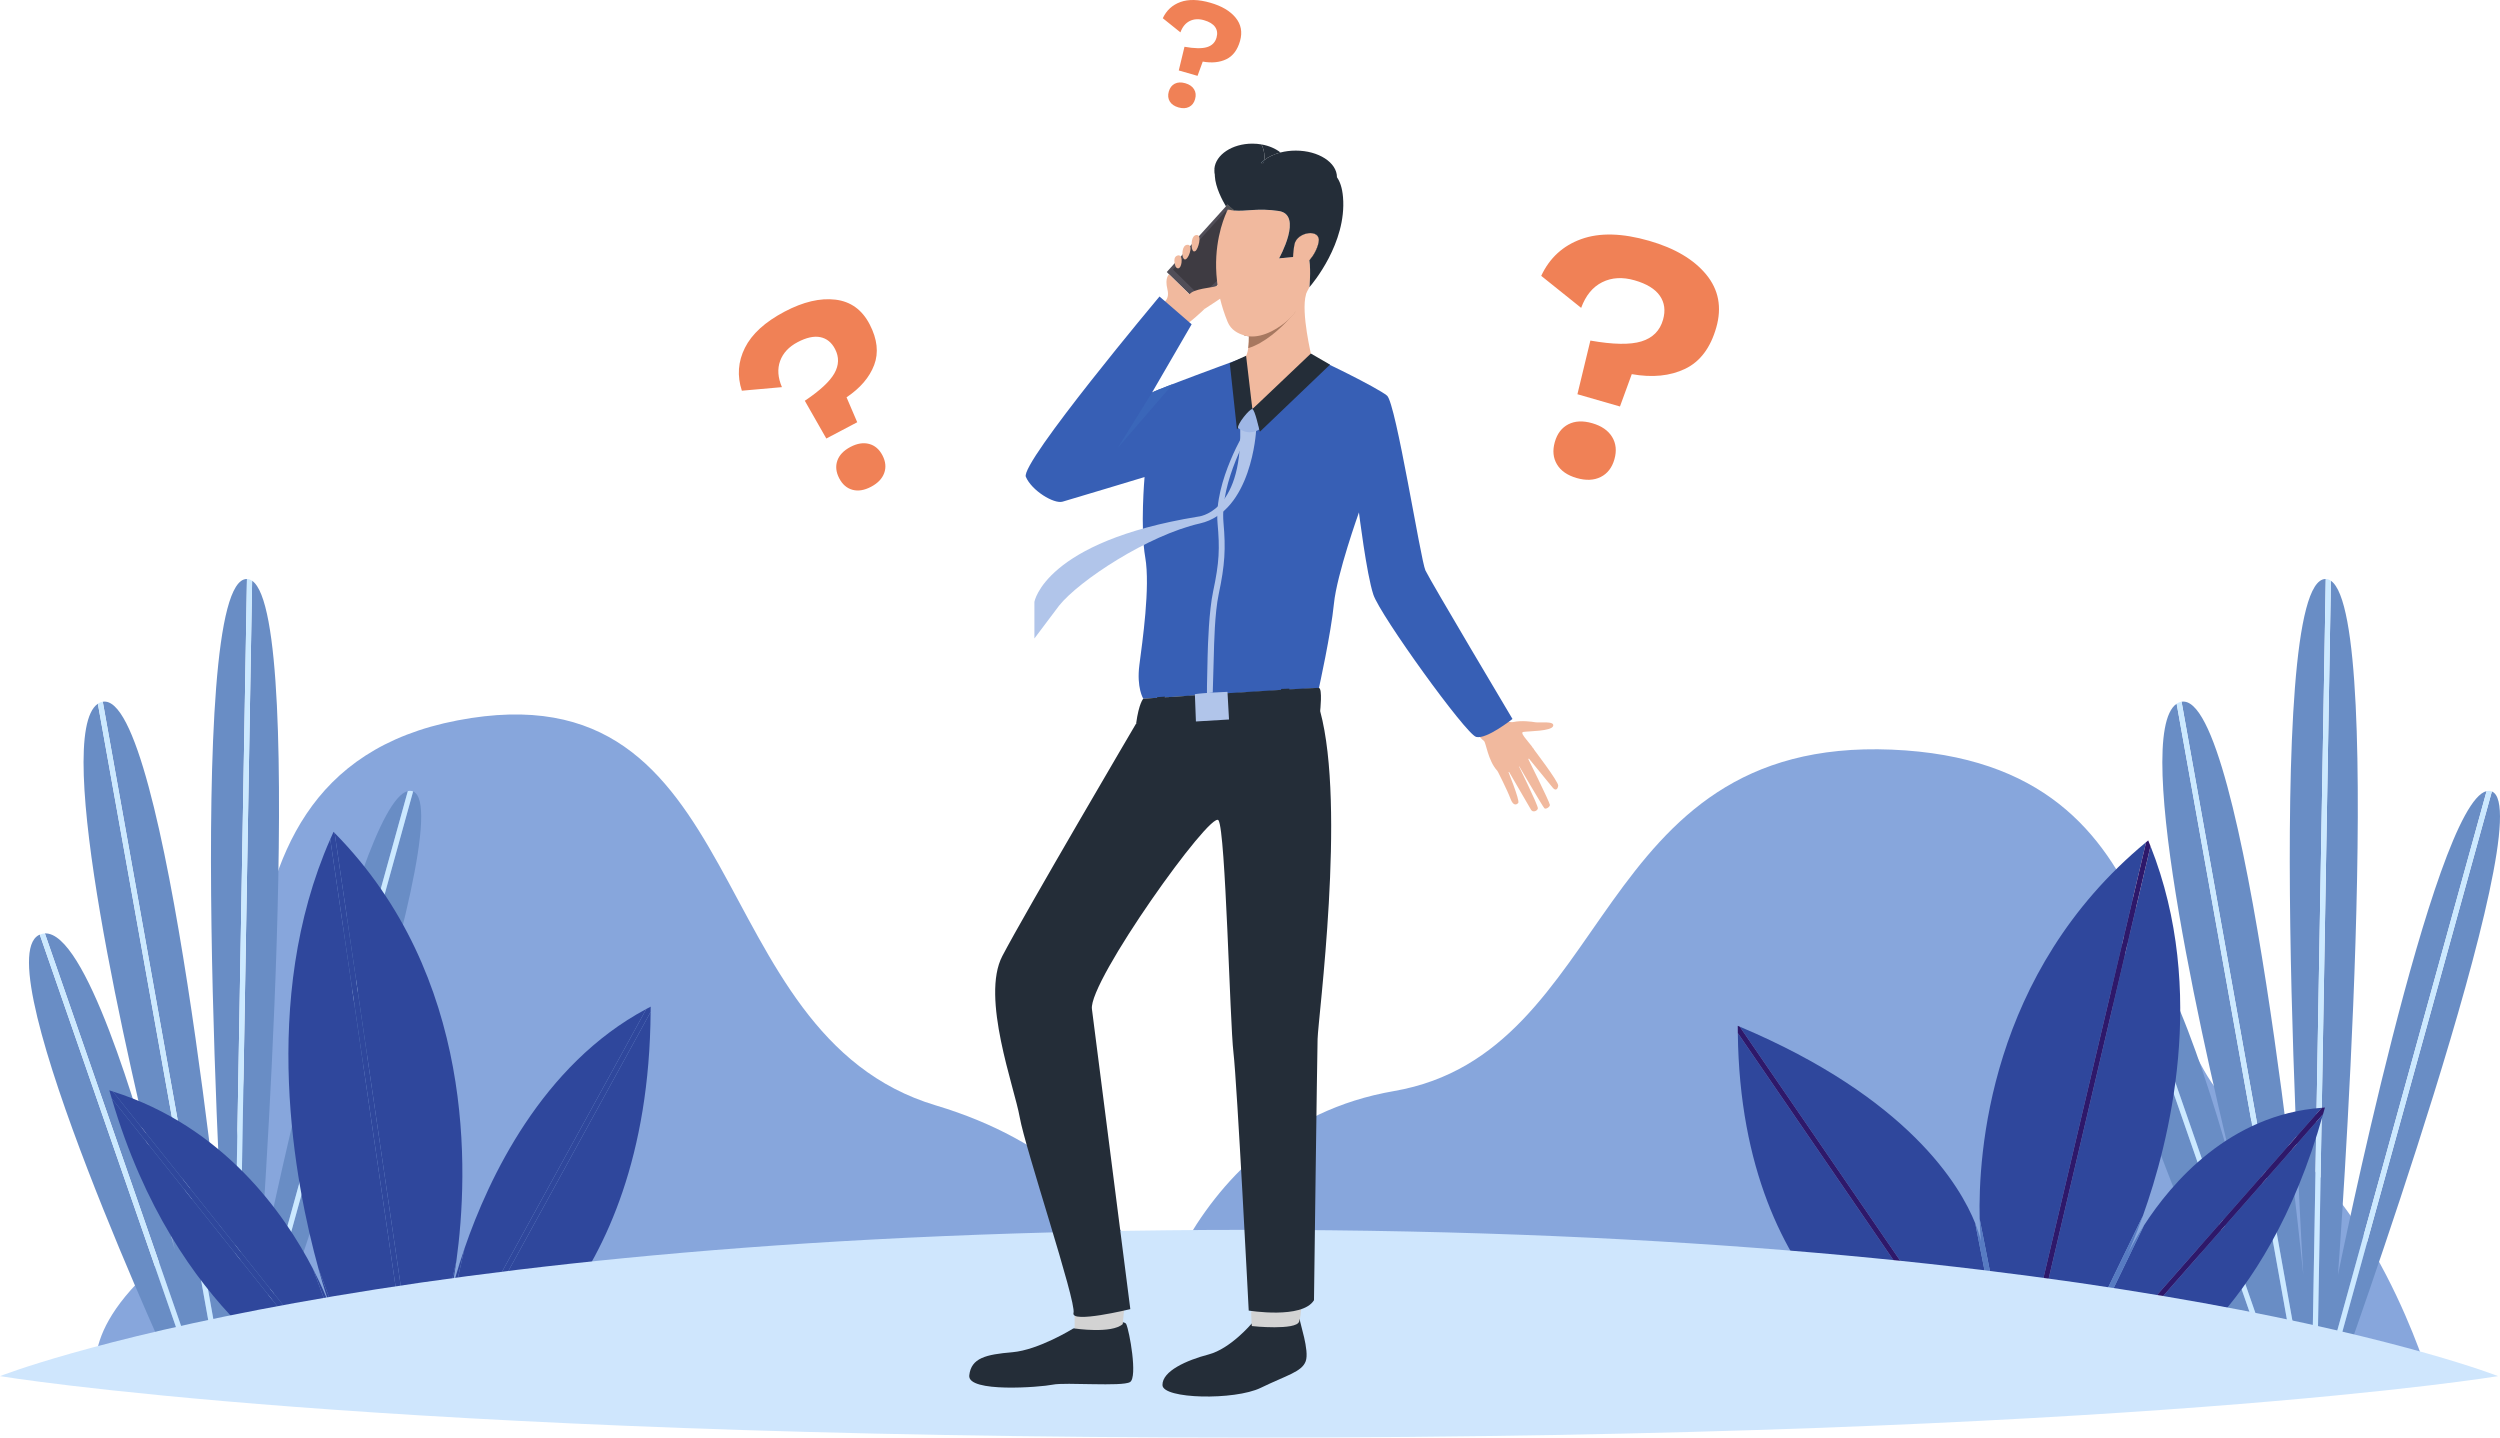 <svg width="553" height="318" viewBox="0 0 553 318" fill="none" xmlns="http://www.w3.org/2000/svg">
<path d="M251.196 304.981C251.196 304.981 259.29 249.828 308.329 241.347C357.367 232.871 351.435 163.042 418.437 165.818C485.439 168.6 471.632 233.565 498.294 248.154C524.955 262.747 537.334 304.981 537.334 304.981H251.196Z" fill="#87A6DC"/>
<path d="M259.57 304.98C259.57 304.98 259.57 260.259 206.987 244.51C154.402 228.762 166.922 146.734 101.19 159.353C35.459 171.972 67.386 255.891 41.721 274.188C16.055 292.486 21.688 304.979 21.688 304.979H259.57V304.98Z" fill="#87A6DC"/>
<path d="M517.159 305.225L515.173 305.26L551.206 175.076C562.45 179.628 517.159 305.225 517.159 305.225ZM504.104 305.454L469.755 206.472C478.656 206.035 490.168 244.735 495.529 264.807C497.333 272.051 498.525 276.548 498.525 276.548C498.525 276.548 497.402 271.815 495.529 264.807C488.316 235.81 471.293 162.613 481.473 155.668L508.285 305.382L504.104 305.454ZM512.537 305.306L515.599 128.469C528.005 136.933 517.159 282.011 517.159 282.011C517.159 282.011 538.258 177.778 550.038 174.992L513.975 305.279L512.537 305.306Z" fill="#698DC5"/>
<path d="M495.528 264.806C497.401 271.814 498.524 276.547 498.524 276.547C498.524 276.547 497.333 272.05 495.528 264.806Z" fill="#9DADEC"/>
<path d="M509.45 305.361L482.563 155.227C496.627 152.762 509.488 282.011 509.488 282.011C509.488 282.011 500.17 128.073 514.419 128.073C514.432 128.073 514.443 128.078 514.456 128.078L511.387 305.327L509.45 305.361ZM499.074 305.54C499.074 305.54 456.323 213.42 468.381 206.855C468.464 206.811 468.548 206.785 468.631 206.747L502.892 305.476L499.074 305.54Z" fill="#698DC5"/>
<path d="M513.974 305.278L550.037 174.992C550.414 174.899 550.781 174.913 551.139 175.039C551.163 175.046 551.182 175.068 551.206 175.075L515.173 305.259L513.974 305.278ZM511.387 305.326L514.456 128.077C514.857 128.085 515.238 128.222 515.6 128.468L512.538 305.305L511.387 305.326ZM508.285 305.383L481.473 155.67C481.666 155.539 481.869 155.429 482.083 155.344C482.244 155.284 482.403 155.259 482.563 155.228L509.45 305.363L508.285 305.383ZM502.892 305.477L468.631 206.747C469.001 206.581 469.375 206.491 469.755 206.473L504.104 305.455L502.892 305.477Z" fill="#CCE9FF"/>
<path d="M49.62 305.361L22.734 155.227C36.798 152.764 49.658 282.011 49.658 282.011C49.658 282.011 40.342 128.073 54.591 128.073C54.603 128.073 54.614 128.078 54.627 128.078L51.56 305.327L49.62 305.361ZM44.273 305.454L9.927 206.472C18.825 206.032 30.338 244.734 35.702 264.807C37.505 272.05 38.696 276.547 38.696 276.547C38.696 276.547 37.573 271.815 35.702 264.807C28.487 235.81 11.465 162.61 21.646 155.668L48.457 305.381L44.273 305.454Z" fill="#698DC5"/>
<path d="M35.702 264.806C37.574 271.814 38.696 276.547 38.696 276.547C38.696 276.547 37.504 272.05 35.702 264.806Z" fill="#9DADEC"/>
<path d="M39.244 305.54C39.244 305.54 -3.504 213.42 8.554 206.855C8.637 206.811 8.72 206.785 8.803 206.745L43.066 305.476L39.244 305.54ZM57.331 305.225L55.344 305.26L91.378 175.076C102.62 179.628 57.331 305.225 57.331 305.225ZM52.71 305.306L55.773 128.469C68.177 136.933 57.332 282.011 57.332 282.011C57.332 282.011 78.43 177.778 90.21 174.992L54.147 305.278L52.71 305.306Z" fill="#698DC5"/>
<path d="M54.147 305.278L90.21 174.992C90.587 174.899 90.954 174.913 91.31 175.039C91.335 175.046 91.355 175.068 91.379 175.075L55.345 305.259L54.147 305.278ZM51.559 305.326L54.625 128.077C55.028 128.085 55.408 128.222 55.771 128.468L52.709 305.305L51.559 305.326ZM48.456 305.383L21.646 155.668C21.839 155.538 22.04 155.428 22.256 155.343C22.415 155.283 22.575 155.255 22.734 155.227L49.62 305.362L48.456 305.383ZM43.066 305.477L8.803 206.745C9.172 206.58 9.547 206.49 9.926 206.472L44.273 305.454L43.066 305.477Z" fill="#CCE9FF"/>
<path d="M474.719 186.284L446.935 304.263L444.718 304.244L437.903 269.625C437.557 255.645 439.849 215.164 474.719 186.284ZM475.185 304.509L462.89 304.405L513.856 246.466C501.091 292.223 475.185 304.509 475.185 304.509ZM513.574 245.043L461.364 304.391L458.121 304.359L474.262 271.047C480.312 261.672 493.156 246.536 513.574 245.043ZM474.009 268.925L456.846 304.35L448.112 304.273L475.694 187.166C488.445 219.36 479.724 252.972 474.009 268.925ZM424.323 304.066C424.323 304.066 385.1 288.779 384.406 228.52L436.268 304.17L424.323 304.066ZM436.921 270.591L443.544 304.233L437.675 304.184L384.829 227.097C422.17 242.842 433.611 262.323 436.921 270.591Z" fill="#2F479C"/>
<path d="M514.279 244.981C514.144 245.488 513.997 245.968 513.856 246.467L462.89 304.405L461.365 304.391L513.574 245.043C513.811 245.026 514.04 244.995 514.279 244.981ZM475.185 185.894C475.362 186.317 475.526 186.743 475.693 187.166L448.112 304.273L446.933 304.263L474.718 186.285C474.878 186.157 475.028 186.025 475.185 185.894ZM384.828 227.096L437.674 304.183L436.267 304.169L384.405 228.518C384.398 227.982 384.389 227.449 384.389 226.902C384.54 226.966 384.679 227.034 384.828 227.096Z" fill="#2E186A"/>
<path d="M470.527 277.601C470.281 278.135 470.142 278.419 470.142 278.419C470.142 278.419 470.27 278.127 470.527 277.601Z" fill="#577BC2"/>
<path d="M470.527 277.602C470.27 278.128 470.142 278.42 470.142 278.42C470.142 278.42 470.281 278.137 470.527 277.602C471.105 276.414 472.339 274.024 474.262 271.047L458.121 304.359L456.846 304.349L474.009 268.924C472.471 273.222 471.149 276.241 470.527 277.602ZM438.195 274.609C438.195 274.609 437.981 272.796 437.903 269.626L444.718 304.244L443.544 304.233L436.921 270.591C437.933 273.115 438.195 274.609 438.195 274.609Z" fill="#577BC2"/>
<path d="M100.95 278.933L94.835 306.083H91.805L74.023 184.256C105.191 215.909 103.676 259.197 100.95 278.933ZM142.966 223.183L97.441 306.083H96.012L102.759 276.133C108.101 260.586 119.904 235.503 142.966 223.183ZM105.565 306.083H98.754L143.918 223.842C143.456 287.523 105.565 306.083 105.565 306.083ZM69.941 306.083C69.941 306.083 38.939 291.507 24.712 242.972L75.022 306.083H69.941ZM69.23 280.675L78.646 306.083H76.496L24.96 241.436C49.458 249.15 62.936 268.508 69.23 280.675ZM73.057 185.615L90.641 306.083H79.876L70.446 280.635C65.25 261.877 57.353 221.298 73.057 185.615Z" fill="#2F479C"/>
<path d="M143.929 222.67C143.929 223.063 143.922 223.45 143.92 223.841L98.755 306.082H97.441L142.966 223.183C143.285 223.011 143.605 222.837 143.929 222.67ZM73.777 184.001C73.861 184.086 73.939 184.174 74.023 184.256L91.805 306.082H90.641L73.057 185.614C73.294 185.078 73.53 184.54 73.777 184.001ZM24.96 241.436L76.496 306.082H75.022L24.712 242.972C24.535 242.37 24.35 241.786 24.178 241.177C24.444 241.256 24.698 241.351 24.96 241.436Z" fill="#2F479C"/>
<path d="M99.637 286.649C99.189 288.469 98.989 289.509 98.989 289.509C98.989 289.509 99.255 288.499 99.637 286.649C100.22 284.289 101.222 280.608 102.759 276.132L96.012 306.082H94.835L100.951 278.932C100.497 282.208 100.012 284.831 99.637 286.649Z" fill="#2F479C"/>
<path d="M99.636 286.649C99.255 288.5 98.988 289.51 98.988 289.51C98.988 289.51 99.189 288.47 99.636 286.649ZM73.049 289.125C73.505 290.456 73.777 291.166 73.777 291.166C73.777 291.166 73.539 290.416 73.049 289.125C72.438 287.338 71.496 284.432 70.446 280.635L79.876 306.083H78.647L69.231 280.675C71.109 284.301 72.347 287.279 73.049 289.125Z" fill="#2F479C"/>
<path d="M73.049 289.125C73.54 290.416 73.777 291.166 73.777 291.166C73.777 291.166 73.504 290.456 73.049 289.125Z" fill="#2F479C"/>
<path d="M276.286 272.043C470.729 272.043 552.573 304.401 552.573 304.401C552.573 304.401 470.729 318 276.286 318C81.843 318 0 304.401 0 304.401C0 304.401 81.843 272.043 276.286 272.043Z" fill="#CFE6FD"/>
<path d="M237.377 293.878C237.377 293.878 229.767 298.611 223.933 299.113C218.099 299.614 214.827 300.367 214.401 304.239C213.974 308.11 230.122 306.856 232.896 306.283C235.671 305.709 248.261 306.784 249.969 305.709C251.677 304.634 249.827 294.382 249.115 292.876C248.405 291.369 237.377 293.878 237.377 293.878Z" fill="#242D38"/>
<path d="M237.723 290.318L237.7 293.86C237.7 293.86 245.887 295.091 248.35 292.886L248.665 289.577L237.723 290.318Z" fill="#D3D3D3"/>
<path d="M276.856 292.783C276.856 292.783 272.197 298.332 267.345 299.605C262.494 300.879 257.086 303.273 257.136 306.379C257.188 309.487 273.106 309.792 278.868 306.992C284.629 304.19 287.965 303.464 288.824 301.103C289.683 298.738 287.472 292.551 287.512 291.806C287.561 290.884 276.856 292.783 276.856 292.783Z" fill="#242D38"/>
<path d="M276.757 290.103C276.757 290.103 276.827 293.272 276.924 293.322C277.019 293.374 286.724 294.309 287.359 292.345C287.915 290.626 287.845 288.593 287.845 288.593L276.757 290.103Z" fill="#D3D3D3"/>
<path d="M251.312 160.041C251.312 160.041 226.877 201.611 221.713 211.48C216.93 220.626 224.41 240.533 225.561 247.126C226.763 254.014 238.144 288.006 237.462 290.412C236.779 292.817 250.026 289.578 250.026 289.578C250.026 289.578 242.328 229.272 241.533 223.197C240.737 217.122 267.938 179.046 269.532 181.452C271.122 183.858 272.044 226.167 272.839 232.81C273.635 239.459 276.216 289.898 276.216 289.898C276.216 289.898 288.039 291.849 290.654 287.609C290.654 287.609 291.335 234.547 291.45 229.848C291.563 225.147 297.766 178.564 292.019 157.293C288.98 146.056 251.312 160.041 251.312 160.041Z" fill="#242D38"/>
<path d="M280.029 52.907L269.313 63.079L269.185 63.207L265.118 67.066L263.125 65.106L258.613 60.701L258.087 60.171L259.84 58.227L261.164 56.764L261.546 56.331L263.221 54.467L263.603 54.049L265.198 52.265C265.198 52.265 265.198 52.265 265.198 52.25L271.179 45.643L271.529 45.256L272.534 46.173L272.996 46.575L280.029 52.907Z" fill="#514E58"/>
<path d="M265.531 65.587L278.432 53.336L271.086 46.711L259.45 59.619L265.531 65.587Z" fill="#3E3B42"/>
<path d="M256.657 67.295C256.657 67.295 258.902 66.752 258.24 64.04C257.578 61.331 258.614 60.709 258.614 60.709L266.434 68.349C266.434 68.349 262.636 72.041 261.483 72.188C260.331 72.333 255.498 68.773 256.657 67.295Z" fill="#F1B99E"/>
<path d="M266.435 68.349C266.435 68.349 271.193 65.279 271.641 64.819C272.09 64.361 274.219 62.31 275.09 61.097C275.961 59.882 272.488 60.181 271.481 61.441C270.474 62.703 269.571 63.059 268.871 63.339C268.172 63.616 263.957 63.867 263.12 65.114C262.286 66.36 266.435 68.349 266.435 68.349ZM260.085 59.065C260.085 59.065 260.653 59.815 261.109 58.946C261.564 58.075 261.527 56.071 260.372 56.553C259.213 57.035 260.085 59.065 260.085 59.065ZM261.551 56.412C261.551 56.412 261.75 57.894 262.469 57.226C263.185 56.559 263.904 54.079 262.656 54.143C261.403 54.204 261.551 56.412 261.551 56.412ZM263.596 54.249C263.596 54.249 263.593 56.036 264.424 55.524C265.05 55.135 265.948 51.918 264.7 51.981C263.45 52.044 263.596 54.249 263.596 54.249ZM330.422 158.073C330.422 158.073 333.198 160.058 334.865 159.695C336.533 159.331 338.877 159.63 339.608 159.763C340.586 159.938 343.931 159.405 343.557 160.591C343.182 161.777 338.054 161.715 336.95 161.905C335.847 162.096 339.259 165.041 339.367 166.094C339.476 167.145 333.222 172.768 331.164 170.462C329.105 168.158 328.709 164.235 328.252 163.907C327.794 163.578 326.675 162.292 326.675 162.292L330.422 158.073Z" fill="#F1B99E"/>
<path d="M339.039 165.43C339.039 165.43 344.783 172.938 344.675 173.79C344.568 174.641 344.075 174.958 343.504 174.284C342.933 173.604 337.708 167.203 337.708 167.203C337.708 167.203 342.761 177.343 342.837 178.04C342.88 178.448 341.956 179.11 341.611 178.778C341.266 178.448 335.602 168.738 335.602 168.738C335.602 168.738 340.301 178.213 340.176 178.835C340.064 179.377 339.077 179.806 338.674 179.131C338.27 178.458 333.342 169.952 333.342 169.952C333.342 169.952 336.271 177.103 335.837 177.608C335.571 177.916 334.798 178.519 334.107 176.647C333.416 174.771 331.267 170.566 331.267 170.566L339.039 165.43Z" fill="#F1B99E"/>
<path d="M334.561 159.03C334.561 159.03 328.801 163.618 326.525 163.005C324.251 162.393 305.298 136.115 303.784 131.527C302.269 126.942 300.599 113.342 300.599 113.342C300.599 113.342 295.706 127.001 295.061 133.574C294.414 140.143 291.751 152.179 291.751 152.179L252.893 154.552C252.893 154.552 251.375 152.156 252.034 147.065C252.69 141.97 254.467 129.823 253.328 123.29C252.192 116.76 253.176 105.524 253.176 105.524C253.176 105.524 236.923 110.439 235.029 110.972C233.132 111.509 228.207 108.528 226.917 105.47C225.63 102.416 256.48 65.587 256.48 65.587L263.59 71.732L254.827 86.838C255.122 86.638 256.967 85.897 259.443 84.942C265.488 82.618 275.281 79.034 275.281 79.034C275.281 79.034 289.078 78.805 290.139 78.96C291.2 79.113 304.845 85.837 306.815 87.517C308.789 89.196 314.244 123.885 315.305 126.178C316.367 128.47 334.561 159.03 334.561 159.03Z" fill="#375FB5"/>
<path d="M252.893 154.549C252.893 154.549 251.924 155.548 251.312 160.043C251.312 160.043 288.039 158.673 292.018 157.296C292.018 157.296 292.56 152.328 291.75 152.178C290.861 152.01 252.893 154.549 252.893 154.549Z" fill="#242D38"/>
<path d="M290.139 78.958C289.759 80.638 277.025 90.493 277.025 90.493C277.025 90.493 274.131 79.504 275.281 79.032C275.732 78.848 275.976 77.989 276.108 77.016C276.231 76.088 276.253 75.056 276.251 74.398C276.251 73.99 276.24 73.725 276.24 73.725C276.24 73.725 277.951 72.173 280.118 70.332C283.906 67.109 289.087 63.014 288.954 64.796C288.948 64.892 288.926 65.004 288.888 65.132C287.722 69.08 290.139 78.958 290.139 78.958Z" fill="#F1B99E"/>
<path d="M275.637 78.693L272.027 80.333L273.613 95.002L277.024 90.495L275.637 78.693Z" fill="#242D38"/>
<path d="M289.962 78.201L277.024 90.495L278.695 95.487L294.199 80.658L289.962 78.201Z" fill="#242D38"/>
<path d="M283.366 152.394C283.366 152.394 283.763 157.506 283.729 158.827L285.44 158.623C285.44 158.623 285.397 153.245 285.193 152.327L283.366 152.394ZM255.975 154.204C255.975 154.204 254.976 158.74 254.824 160.472L256.623 160.382C256.623 160.382 257.439 154.682 257.69 154.099L255.975 154.204Z" fill="#242D38"/>
<path d="M266.978 153.34C266.969 153.295 266.955 151.725 267.124 145.144C267.192 142.47 267.417 135.185 268.347 130.808C269.724 124.34 269.82 121.33 269.324 115.755C268.489 106.393 275.691 94.887 275.725 94.763L276.655 95.004C276.623 95.127 269.816 106.429 270.636 115.62C271.145 121.344 270.962 124.918 269.572 131.456C268.69 135.6 268.559 142.5 268.493 145.086C268.33 151.465 268.251 153.152 268.26 153.197L266.978 153.34Z" fill="#B1C5EA"/>
<path d="M277.844 95.351C277.844 95.351 276.873 113.189 265.425 115.786C253.978 118.384 238.742 128.392 234.269 133.97L228.81 141.229V133.129C228.81 133.129 231.085 119.815 264.97 114.285C264.97 114.285 274.692 113.638 274.337 94.919C274.337 94.92 277.91 94.572 277.844 95.351Z" fill="#B1C5EA"/>
<path d="M286.575 68.933C286.575 68.933 286.575 68.933 286.574 68.934C286.548 68.963 286.025 69.636 285.144 70.586C283.277 72.602 279.808 75.882 276.108 77.016C276.231 76.088 276.253 75.056 276.251 74.398C275.885 74.362 275.522 74.29 275.163 74.177C276.283 72.526 277.847 70.822 277.847 70.822L280.119 70.333L286.575 68.933Z" fill="#A77860"/>
<path d="M291.686 53.581C291.383 55.092 290.554 56.539 289.629 57.6C289.995 59.913 289.646 63.53 289.646 63.53C289.406 63.966 289.183 64.4 288.96 64.801C287.828 66.825 286.887 68.353 286.568 68.932C286.568 68.948 286.552 68.964 286.536 68.981C286.344 69.365 285.835 69.946 285.149 70.588C283.171 72.419 279.567 74.766 276.25 74.396C275.884 74.363 275.517 74.299 275.167 74.171C273.843 73.768 272.312 73.014 271.562 71.229C270.828 69.446 270.287 67.743 269.888 66.087V66.07C269.648 65.074 269.473 64.094 269.329 63.145C269.329 63.114 269.314 63.098 269.314 63.081C269.266 62.744 269.233 62.423 269.201 62.101C268.325 54.386 270.51 48.714 271.323 46.928C271.498 46.542 271.611 46.333 271.611 46.333C271.611 46.333 271.945 46.269 272.535 46.174L272.997 46.575C275.581 46.816 278.164 45.98 282.837 46.672C288.355 47.474 282.932 57.151 282.932 57.151L286.027 56.845C286.027 55.995 286.154 55.03 286.313 54.145C286.838 51.187 292.308 50.463 291.686 53.581Z" fill="#F1B99E"/>
<path d="M272.534 46.173L272.996 46.574C272.551 46.541 272.087 46.461 271.61 46.331C271.61 46.331 271.434 46.075 271.18 45.641L271.53 45.254L272.534 46.173ZM291.687 53.581C291.383 55.092 290.554 56.538 289.629 57.6C289.502 56.763 289.263 56.105 288.896 55.832C287.476 54.819 286.026 56.843 286.026 56.843C286.026 55.993 286.153 55.028 286.312 54.142C286.838 51.187 292.308 50.462 291.687 53.581Z" fill="#515154"/>
<path d="M291.686 53.581C291.383 55.092 290.554 56.539 289.629 57.601C288.671 58.709 287.619 59.383 286.997 59.288C286.263 59.16 286.026 58.131 286.026 56.843C286.026 55.993 286.153 55.028 286.312 54.143C286.838 51.188 292.308 50.463 291.686 53.581Z" fill="#F1B99E"/>
<path d="M273.865 94.669C273.865 94.669 276.041 96.561 278.532 95.002C278.532 95.002 277.592 90.648 277.023 90.494C276.454 90.344 273.587 93.878 273.865 94.669Z" fill="#9FB7E5"/>
<path d="M271.518 153.034C271.518 153.034 266.111 153.248 264.307 153.551L264.537 159.591L271.857 159.151L271.518 153.034Z" fill="#B1C5EA"/>
<path d="M259.441 84.942L247.234 99.093L254.826 86.838C255.122 86.638 256.967 85.896 259.441 84.942Z" fill="#3A66B9"/>
<path d="M279.646 35.418C279.615 35.644 279.583 35.852 279.533 36.062C279.312 36.062 279.103 36.078 278.913 36.078C279.134 35.852 279.374 35.629 279.646 35.418Z" fill="#CCE9FF"/>
<path d="M279.646 35.418C279.615 35.644 279.583 35.852 279.533 36.062C279.312 36.062 279.103 36.078 278.913 36.078C279.134 35.852 279.374 35.629 279.646 35.418Z" fill="#CCE9FF"/>
<path d="M289.677 63.482C289.66 63.514 289.645 63.53 289.645 63.53C289.645 63.53 289.995 59.914 289.628 57.6C290.553 56.538 291.382 55.092 291.685 53.581C292.307 50.462 286.837 51.187 286.311 54.142C286.152 55.028 286.025 55.991 286.025 56.843L282.93 57.148C282.93 57.148 288.353 47.471 282.835 46.669C278.162 45.977 275.58 46.814 272.995 46.572L272.533 46.171L271.527 45.253L271.177 45.641C270.412 44.355 268.849 41.462 268.721 38.922C268.721 38.843 268.704 38.746 268.721 38.666C268.689 38.215 268.689 37.813 268.689 37.444C268.656 37.396 268.641 37.348 268.625 37.299C268.913 34.214 272.564 31.772 277.03 31.772C277.715 31.772 278.4 31.836 279.039 31.948C279.454 32.767 279.693 33.683 279.693 34.663C279.693 34.92 279.676 35.179 279.645 35.419C279.373 35.629 279.134 35.852 278.912 36.077C279.103 36.077 279.311 36.061 279.533 36.061C279.582 35.852 279.613 35.645 279.645 35.418C280.602 34.677 281.83 34.1 283.248 33.73C284.285 33.458 285.433 33.313 286.63 33.313C291.653 33.313 295.735 35.949 295.735 39.196V39.212C296.373 40.111 296.9 41.494 297.075 43.616C297.921 53.757 290.251 62.839 289.677 63.482Z" fill="#242D38"/>
<path d="M268.691 37.444C268.691 37.812 268.691 38.214 268.723 38.666C268.628 38.358 268.595 38.038 268.595 37.717C268.595 37.573 268.595 37.444 268.626 37.299C268.643 37.347 268.659 37.395 268.691 37.444ZM278.913 36.077C279.135 35.852 279.375 35.629 279.647 35.418C279.615 35.644 279.583 35.852 279.534 36.062C279.312 36.061 279.104 36.077 278.913 36.077Z" fill="#242D38"/>
<path d="M283.25 33.732C281.831 34.101 280.603 34.678 279.646 35.419C279.679 35.178 279.694 34.921 279.694 34.663C279.694 33.682 279.455 32.767 279.04 31.948C280.699 32.236 282.15 32.863 283.25 33.732Z" fill="#242D38"/>
<path d="M184.792 66.281C188.165 66.686 190.69 68.508 192.369 71.745C194.067 75.02 194.398 78.022 193.363 80.746C192.328 83.473 190.291 85.852 187.256 87.885L189.617 93.4L182.783 97.001L178.023 88.649C181.376 86.404 183.558 84.377 184.573 82.575C185.587 80.769 185.635 78.983 184.717 77.214C183.956 75.746 182.87 74.868 181.461 74.58C180.052 74.292 178.374 74.661 176.433 75.683C174.491 76.706 173.2 78.094 172.563 79.843C171.925 81.593 172.058 83.523 172.964 85.635L164.099 86.424C163.023 83.157 163.249 79.994 164.778 76.935C166.306 73.876 169.238 71.205 173.57 68.922C177.678 66.759 181.418 65.88 184.792 66.281ZM192.248 98.196C193.515 98.534 194.502 99.38 195.205 100.736C195.908 102.093 196.036 103.392 195.587 104.635C195.137 105.877 194.166 106.892 192.673 107.679C191.178 108.467 189.807 108.686 188.557 108.34C187.306 107.992 186.33 107.142 185.627 105.785C184.925 104.429 184.789 103.135 185.217 101.901C185.647 100.668 186.611 99.657 188.105 98.869C189.597 98.083 190.978 97.858 192.248 98.196Z" fill="#F08156"/>
<path d="M377.416 60.725C380.165 64.068 380.909 67.969 379.645 72.425C378.368 76.934 376.07 79.987 372.754 81.582C369.437 83.177 365.501 83.57 360.947 82.761L358.335 89.916L348.925 87.205L351.791 75.334C356.822 76.224 360.587 76.284 363.085 75.518C365.581 74.752 367.176 73.15 367.867 70.713C368.44 68.693 368.203 66.928 367.156 65.422C366.11 63.914 364.249 62.777 361.577 62.007C358.902 61.237 356.512 61.377 354.409 62.425C352.304 63.472 350.752 65.366 349.753 68.103L340.917 61.018C342.76 57.064 345.711 54.356 349.77 52.889C353.827 51.425 358.839 51.55 364.805 53.269C370.46 54.897 374.663 57.384 377.416 60.725ZM356.595 96.644C357.467 98.074 357.64 99.722 357.111 101.587C356.582 103.452 355.572 104.759 354.081 105.508C352.589 106.255 350.814 106.333 348.758 105.741C346.702 105.147 345.25 104.14 344.402 102.719C343.553 101.299 343.393 99.653 343.921 97.788C344.45 95.923 345.448 94.613 346.913 93.855C348.379 93.102 350.139 93.019 352.197 93.612C354.254 94.204 355.719 95.216 356.595 96.644Z" fill="#F08156"/>
<path d="M273.312 3.903C274.525 5.377 274.854 7.097 274.297 9.063C273.733 11.053 272.719 12.399 271.256 13.103C269.792 13.808 268.055 13.98 266.046 13.624L264.894 16.779L260.743 15.583L262.008 10.346C264.228 10.74 265.888 10.765 266.991 10.427C268.091 10.091 268.796 9.384 269.1 8.308C269.352 7.416 269.248 6.639 268.786 5.974C268.324 5.31 267.504 4.808 266.326 4.468C265.144 4.128 264.092 4.19 263.163 4.652C262.234 5.113 261.548 5.949 261.11 7.159L257.21 4.032C258.024 2.288 259.327 1.093 261.116 0.447C262.905 -0.2 265.117 -0.145 267.751 0.614C270.245 1.331 272.098 2.427 273.312 3.903ZM264.125 19.748C264.512 20.378 264.586 21.105 264.353 21.929C264.121 22.753 263.676 23.328 263.017 23.657C262.359 23.987 261.576 24.023 260.669 23.761C259.762 23.499 259.121 23.055 258.747 22.426C258.372 21.801 258.302 21.075 258.534 20.252C258.768 19.43 259.208 18.85 259.855 18.517C260.502 18.185 261.278 18.148 262.186 18.41C263.094 18.673 263.74 19.118 264.125 19.748Z" fill="#F08156"/>
</svg>
